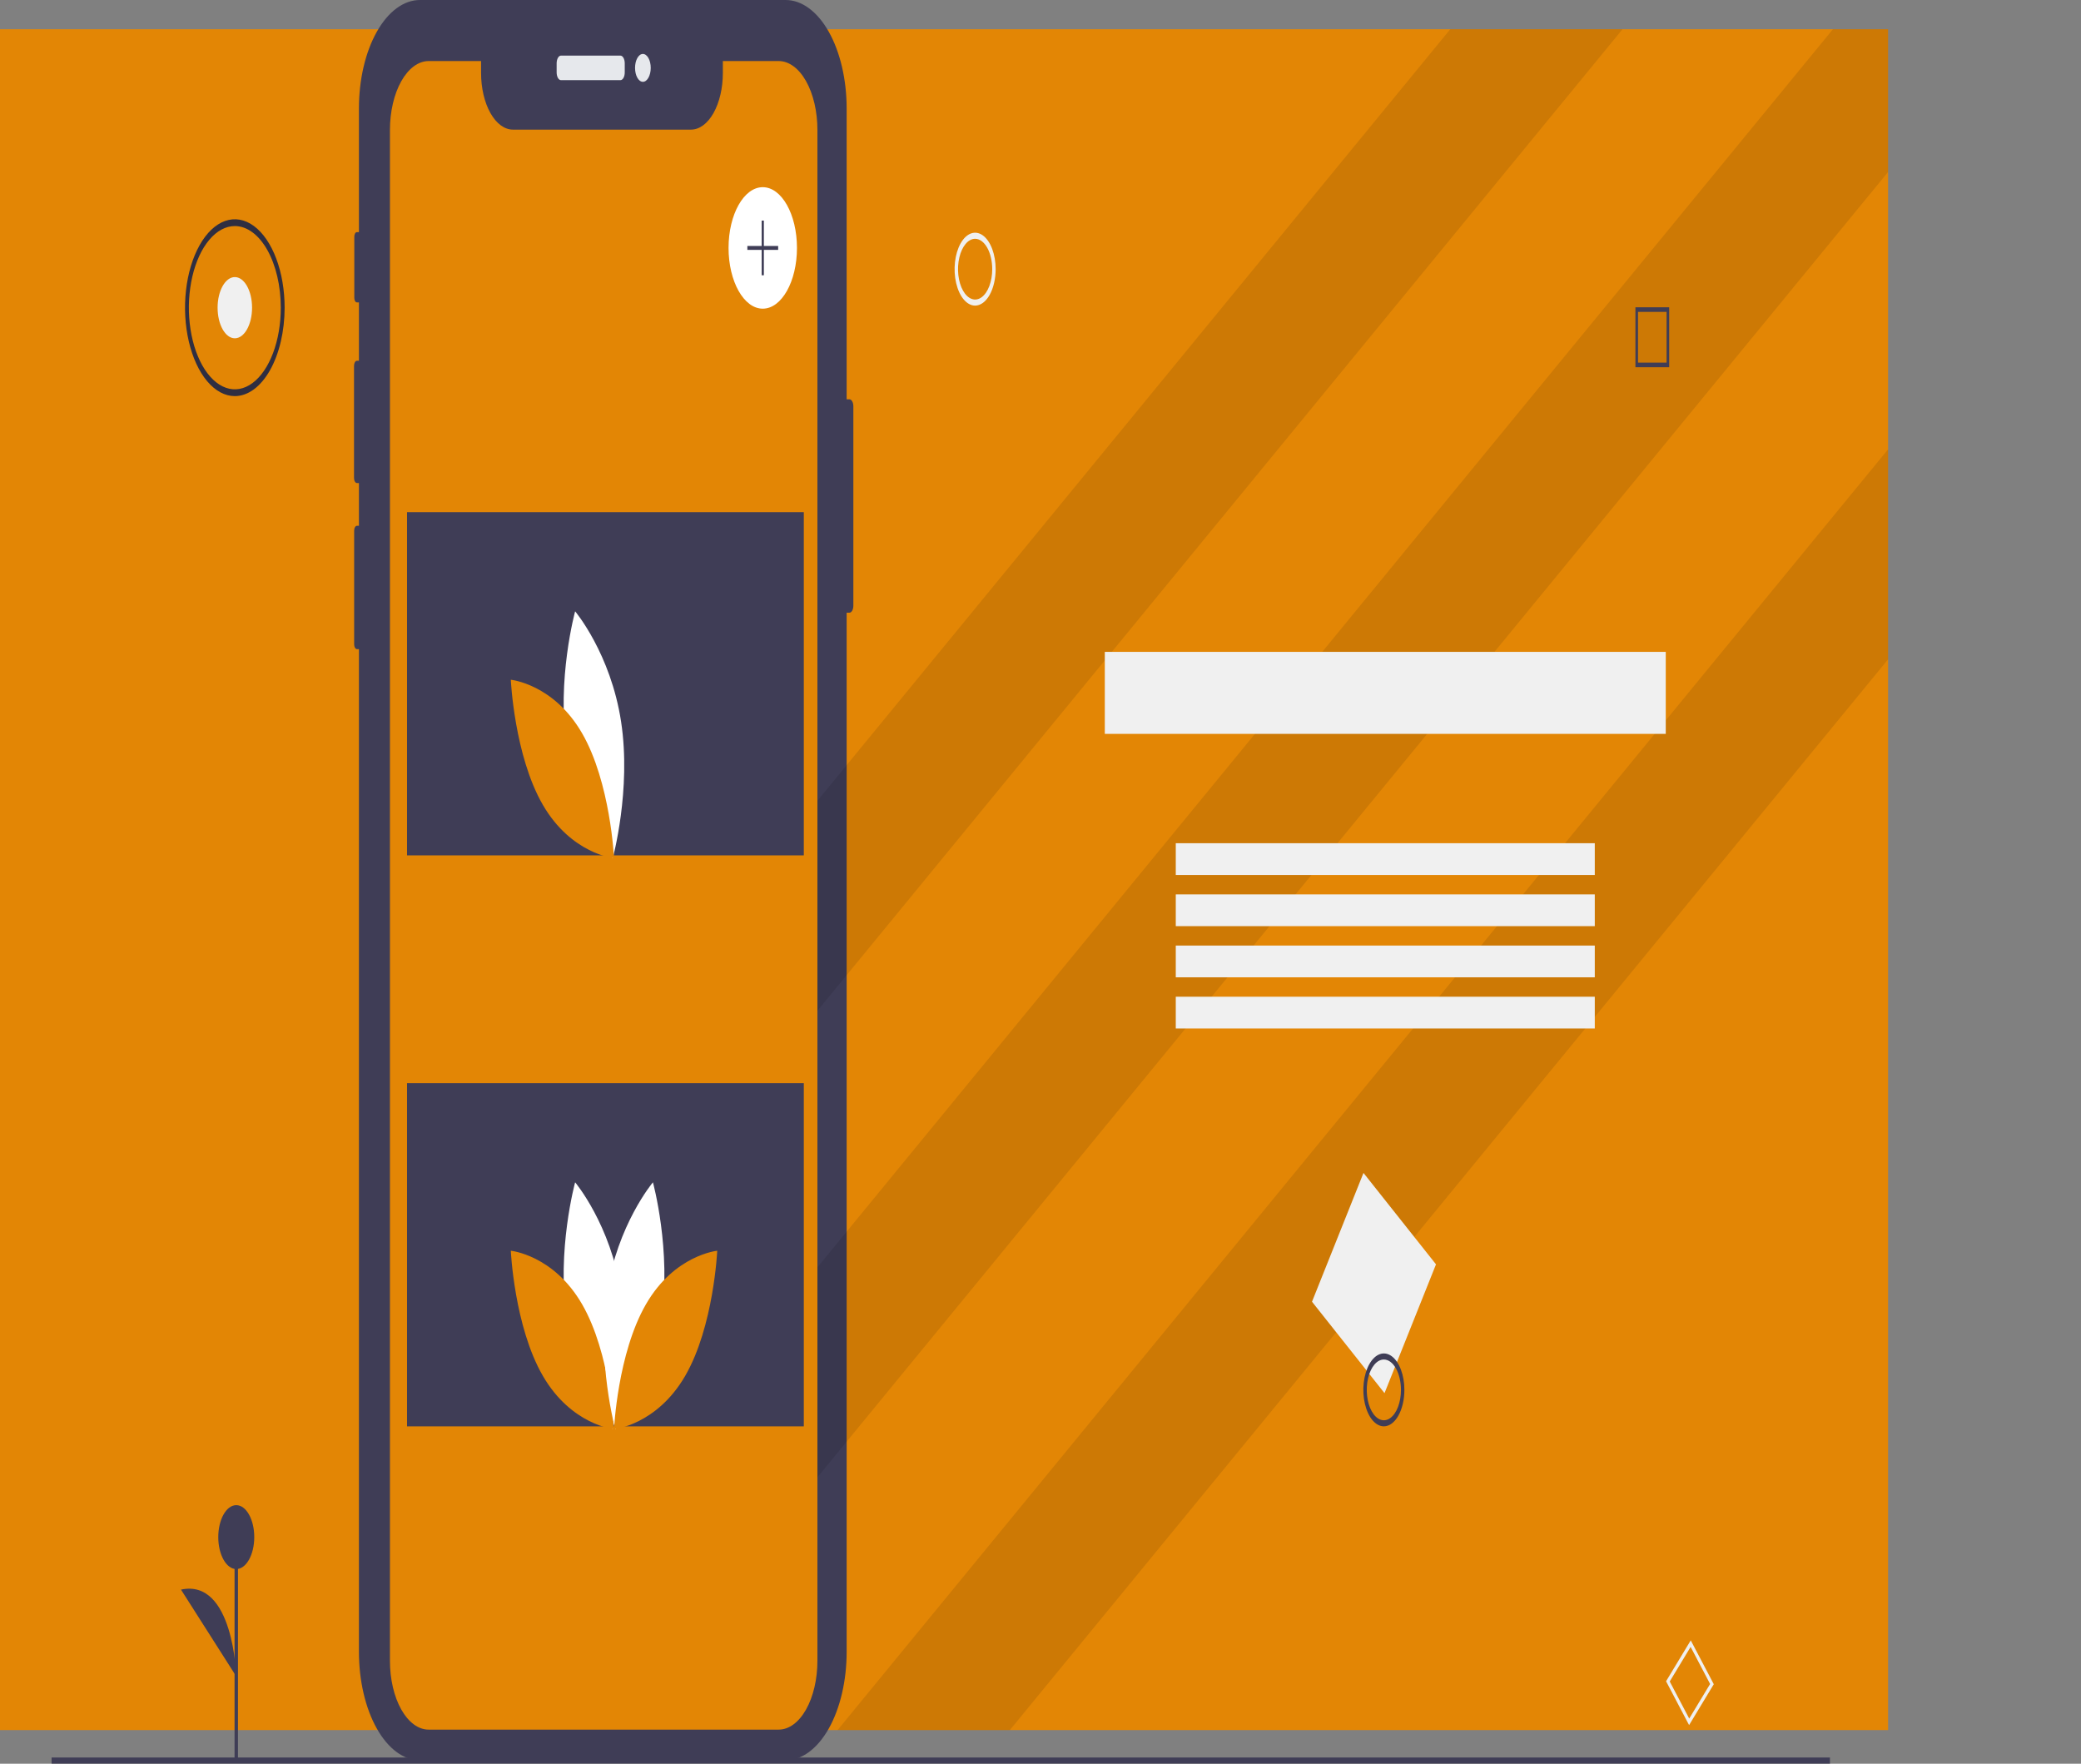<svg width="354" height="300" viewBox="0 0 354 300" fill="none" xmlns="http://www.w3.org/2000/svg">
<rect x="0" y="0" width="354" height="300" fill="#808080" stroke="none"/>
<path d="M321.183 4.975H0V294.28H321.183V4.975Z" fill="#E38605"/>
<path d="M145.165 69.103V103.034C145.165 103.348 145.094 103.648 144.97 103.87C144.845 104.091 144.676 104.216 144.499 104.217H144.025V280.978C144.025 285.869 142.93 290.56 140.983 294.019C139.035 297.477 136.393 299.421 133.639 299.421H71.442C70.078 299.421 68.727 298.943 67.468 298.016C66.208 297.089 65.063 295.731 64.099 294.018C63.135 292.305 62.37 290.272 61.848 288.035C61.327 285.797 61.058 283.399 61.058 280.978V110.417H60.715C60.59 110.417 60.471 110.33 60.383 110.174C60.294 110.018 60.244 109.806 60.244 109.585V90.274C60.244 90.164 60.256 90.055 60.28 89.953C60.303 89.852 60.338 89.76 60.382 89.682C60.425 89.604 60.477 89.543 60.535 89.5C60.592 89.458 60.653 89.437 60.715 89.437H61.058V82.163H60.712C60.581 82.162 60.456 82.069 60.364 81.904C60.272 81.74 60.22 81.517 60.221 81.284V62.237C60.221 62.005 60.273 61.784 60.365 61.62C60.457 61.456 60.582 61.364 60.712 61.364H61.058V51.434H60.706C60.649 51.434 60.592 51.415 60.539 51.376C60.486 51.337 60.438 51.28 60.398 51.208C60.357 51.136 60.325 51.05 60.303 50.956C60.281 50.862 60.27 50.761 60.27 50.66V40.265C60.27 40.059 60.315 39.861 60.397 39.715C60.479 39.569 60.59 39.486 60.706 39.485H61.058V18.438C61.058 13.548 62.152 8.858 64.1 5.401C66.047 1.943 68.688 0 71.442 2.28884e-05H133.639C136.393 7.81409e-07 139.034 1.942 140.982 5.4C142.93 8.858 144.024 13.547 144.025 18.438V67.92H144.499C144.676 67.921 144.845 68.045 144.97 68.267C145.094 68.489 145.165 68.789 145.165 69.103V69.103Z" fill="#3F3D56"/>
<path opacity="0.1" d="M276.002 4.975L138.487 172.617L129.102 148.341L246.706 4.975H276.002Z" fill="black"/>
<path opacity="0.1" d="M321.183 4.975V29.251L127.723 265.092L118.338 240.816L311.801 4.975H321.183Z" fill="black"/>
<path opacity="0.1" d="M321.183 76.433V112.147L171.781 294.281H142.481L321.183 76.433Z" fill="black"/>
<path d="M311.292 298.946H8.778V299.98H311.292V298.946Z" fill="#3F3D56"/>
<path d="M244.279 215.061L231.943 199.511L223.185 221.416L235.521 236.967L244.279 215.061Z" fill="#F0F0F0"/>
<path d="M235.41 242.615C234.72 242.615 234.045 242.251 233.47 241.57C232.896 240.889 232.449 239.92 232.185 238.788C231.92 237.655 231.851 236.408 231.986 235.206C232.121 234.003 232.453 232.899 232.941 232.032C233.43 231.165 234.052 230.574 234.729 230.335C235.406 230.096 236.108 230.219 236.746 230.688C237.384 231.157 237.929 231.952 238.313 232.971C238.696 233.991 238.901 235.189 238.901 236.415C238.9 238.059 238.532 239.635 237.878 240.797C237.223 241.959 236.336 242.613 235.41 242.615V242.615ZM235.41 231.249C234.835 231.249 234.272 231.552 233.794 232.12C233.315 232.687 232.942 233.494 232.722 234.438C232.502 235.382 232.444 236.421 232.557 237.423C232.669 238.425 232.946 239.346 233.353 240.068C233.76 240.791 234.278 241.283 234.842 241.482C235.407 241.681 235.992 241.579 236.523 241.188C237.055 240.797 237.509 240.135 237.829 239.285C238.149 238.436 238.319 237.437 238.319 236.415C238.318 235.046 238.012 233.732 237.466 232.764C236.921 231.795 236.181 231.251 235.41 231.249V231.249Z" fill="#3F3D56"/>
<path d="M165.878 51.983C165.188 51.983 164.513 51.619 163.939 50.938C163.365 50.257 162.917 49.289 162.653 48.156C162.389 47.023 162.32 45.777 162.454 44.574C162.589 43.372 162.922 42.267 163.41 41.4C163.898 40.533 164.52 39.943 165.197 39.703C165.875 39.464 166.577 39.587 167.214 40.056C167.852 40.525 168.398 41.32 168.781 42.339C169.165 43.359 169.37 44.557 169.37 45.784C169.369 47.427 169 49.003 168.346 50.165C167.691 51.327 166.804 51.981 165.878 51.983ZM165.878 40.617C165.303 40.617 164.741 40.92 164.262 41.488C163.784 42.056 163.411 42.863 163.191 43.807C162.97 44.751 162.913 45.789 163.025 46.791C163.137 47.794 163.414 48.714 163.821 49.437C164.228 50.159 164.747 50.651 165.311 50.85C165.875 51.05 166.46 50.948 166.992 50.556C167.523 50.166 167.978 49.503 168.297 48.654C168.617 47.804 168.788 46.805 168.788 45.784C168.787 44.414 168.48 43.101 167.935 42.132C167.389 41.164 166.65 40.619 165.878 40.617Z" fill="#F0F0F0"/>
<path d="M40.482 261.457H39.9V299.899H40.482V261.457Z" fill="#3F3D56"/>
<path d="M40.191 266.893C41.882 266.893 43.252 264.459 43.252 261.457C43.252 258.454 41.882 256.021 40.191 256.021C38.5 256.021 37.13 258.454 37.13 261.457C37.13 264.459 38.5 266.893 40.191 266.893Z" fill="#3F3D56"/>
<path d="M40.191 285.15C40.191 285.15 39.754 268.446 30.788 270.388Z" fill="#3F3D56"/>
<path d="M105.537 9.458H95.43C95.022 9.458 94.691 10.046 94.691 10.771V12.322C94.691 13.047 95.022 13.635 95.43 13.635H105.537C105.945 13.635 106.276 13.047 106.276 12.322V10.771C106.276 10.046 105.945 9.458 105.537 9.458Z" fill="#E6E8EC"/>
<path d="M109.362 13.916C110.099 13.916 110.697 12.855 110.697 11.546C110.697 10.238 110.099 9.177 109.362 9.177C108.625 9.177 108.028 10.238 108.028 11.546C108.028 12.855 108.625 13.916 109.362 13.916Z" fill="#E6E8EC"/>
<path d="M139.051 22.085V282.507C139.051 285.609 138.356 288.584 137.12 290.777C135.885 292.971 134.209 294.203 132.462 294.203H72.924C72.058 294.206 71.201 293.905 70.401 293.318C69.601 292.731 68.874 291.87 68.262 290.783C67.65 289.697 67.164 288.407 66.834 286.986C66.503 285.566 66.333 284.044 66.334 282.507V22.085C66.334 20.549 66.505 19.027 66.836 17.607C67.167 16.188 67.652 14.898 68.264 13.811C68.876 12.724 69.603 11.863 70.402 11.274C71.201 10.687 72.058 10.384 72.924 10.384H81.835V12.414C81.835 14.97 82.406 17.42 83.424 19.227C84.442 21.034 85.822 22.049 87.261 22.049H117.54C118.979 22.049 120.359 21.034 121.377 19.227C122.394 17.42 122.966 14.97 122.966 12.414V10.384H132.462C133.327 10.383 134.184 10.686 134.984 11.274C135.784 11.861 136.51 12.723 137.122 13.81C137.734 14.897 138.219 16.187 138.55 17.607C138.881 19.027 139.052 20.549 139.051 22.085Z" fill="#E38605"/>
<path d="M136.736 87.117H69.241V145.495H136.736V87.117Z" fill="#3F3D56"/>
<path d="M136.736 184.241H69.241V242.619H136.736V184.241Z" fill="#3F3D56"/>
<path d="M129.753 52.504C132.967 52.504 135.572 47.878 135.572 42.171C135.572 36.465 132.967 31.839 129.753 31.839C126.54 31.839 123.935 36.465 123.935 42.171C123.935 47.878 126.54 52.504 129.753 52.504Z" fill="white"/>
<path d="M132.372 41.839H129.941V37.522H129.566V41.839H127.135V42.504H129.566V46.821H129.941V42.504H132.372V41.839Z" fill="#3F3D56"/>
<path d="M96.416 127.202C98.183 138.8 104.234 145.983 104.234 145.983C104.234 145.983 107.422 134.362 105.655 122.764C103.888 111.165 97.836 103.983 97.836 103.983C97.836 103.983 94.649 115.604 96.416 127.202Z" fill="white"/>
<path d="M99.012 124.709C103.86 133.09 104.452 145.973 104.452 145.973C104.452 145.973 97.184 145.269 92.336 136.888C87.487 128.507 86.895 115.624 86.895 115.624C86.895 115.624 94.164 116.328 99.012 124.709Z" fill="#E38605"/>
<path d="M96.416 224.326C98.183 235.924 104.234 243.107 104.234 243.107C104.234 243.107 107.422 231.486 105.655 219.888C103.888 208.289 97.836 201.106 97.836 201.106C97.836 201.106 94.649 212.728 96.416 224.326Z" fill="white"/>
<path d="M99.012 221.833C103.86 230.214 104.452 243.097 104.452 243.097C104.452 243.097 97.184 242.393 92.336 234.012C87.487 225.631 86.895 212.748 86.895 212.748C86.895 212.748 94.164 213.452 99.012 221.833Z" fill="#E38605"/>
<path d="M112.489 224.326C110.722 235.924 104.67 243.107 104.67 243.107C104.67 243.107 101.483 231.486 103.25 219.888C105.017 208.289 111.069 201.106 111.069 201.106C111.069 201.106 114.256 212.728 112.489 224.326Z" fill="white"/>
<path d="M109.893 221.833C105.045 230.214 104.452 243.097 104.452 243.097C104.452 243.097 111.721 242.393 116.569 234.012C121.417 225.631 122.009 212.748 122.009 212.748C122.009 212.748 114.741 213.452 109.893 221.833Z" fill="#E38605"/>
<path d="M283.945 62.465H278.202V52.267H283.945V62.465ZM278.643 61.681H283.503V53.051H278.643V61.681Z" fill="#3F3D56"/>
<path d="M287.332 293.434L283.415 285.976L287.615 279.02L291.532 286.478L287.332 293.434ZM284.039 286.015L287.354 292.325L290.908 286.439L287.593 280.129L284.039 286.015Z" fill="#F0F0F0"/>
<path d="M39.947 57.544C41.567 57.544 42.879 55.212 42.879 52.337C42.879 49.461 41.567 47.13 39.947 47.13C38.328 47.13 37.015 49.461 37.015 52.337C37.015 55.212 38.328 57.544 39.947 57.544Z" fill="#F0F0F0"/>
<path d="M39.947 67.379C38.272 67.379 36.634 66.496 35.241 64.844C33.848 63.191 32.763 60.842 32.121 58.093C31.48 55.345 31.312 52.32 31.639 49.402C31.966 46.484 32.773 43.804 33.958 41.701C35.142 39.597 36.651 38.164 38.295 37.584C39.938 37.004 41.641 37.302 43.189 38.44C44.737 39.578 46.059 41.507 46.99 43.98C47.921 46.454 48.418 49.362 48.418 52.337C48.415 56.325 47.522 60.148 45.934 62.968C44.346 65.788 42.193 67.374 39.947 67.379V67.379ZM39.947 38.452C38.401 38.452 36.889 39.267 35.603 40.792C34.317 42.318 33.315 44.486 32.723 47.023C32.132 49.56 31.977 52.352 32.278 55.046C32.58 57.739 33.325 60.213 34.418 62.155C35.512 64.097 36.905 65.419 38.422 65.955C39.938 66.491 41.511 66.216 42.939 65.165C44.368 64.114 45.589 62.334 46.449 60.051C47.308 57.767 47.766 55.083 47.766 52.337C47.764 48.656 46.939 45.127 45.474 42.523C44.008 39.92 42.02 38.456 39.947 38.452V38.452Z" fill="#2F2E41"/>
<path d="M283.363 110.881H187.939V124.83H283.363V110.881Z" fill="#F0F0F0"/>
<path d="M271.289 143.428H200.012V148.831H271.289V143.428Z" fill="#F0F0F0"/>
<path d="M271.289 152.132H200.012V157.534H271.289V152.132Z" fill="#F0F0F0"/>
<path d="M271.289 160.836H200.012V166.238H271.289V160.836Z" fill="#F0F0F0"/>
<path d="M271.289 169.54H200.012V174.942H271.289V169.54Z" fill="#F0F0F0"/>
</svg>
